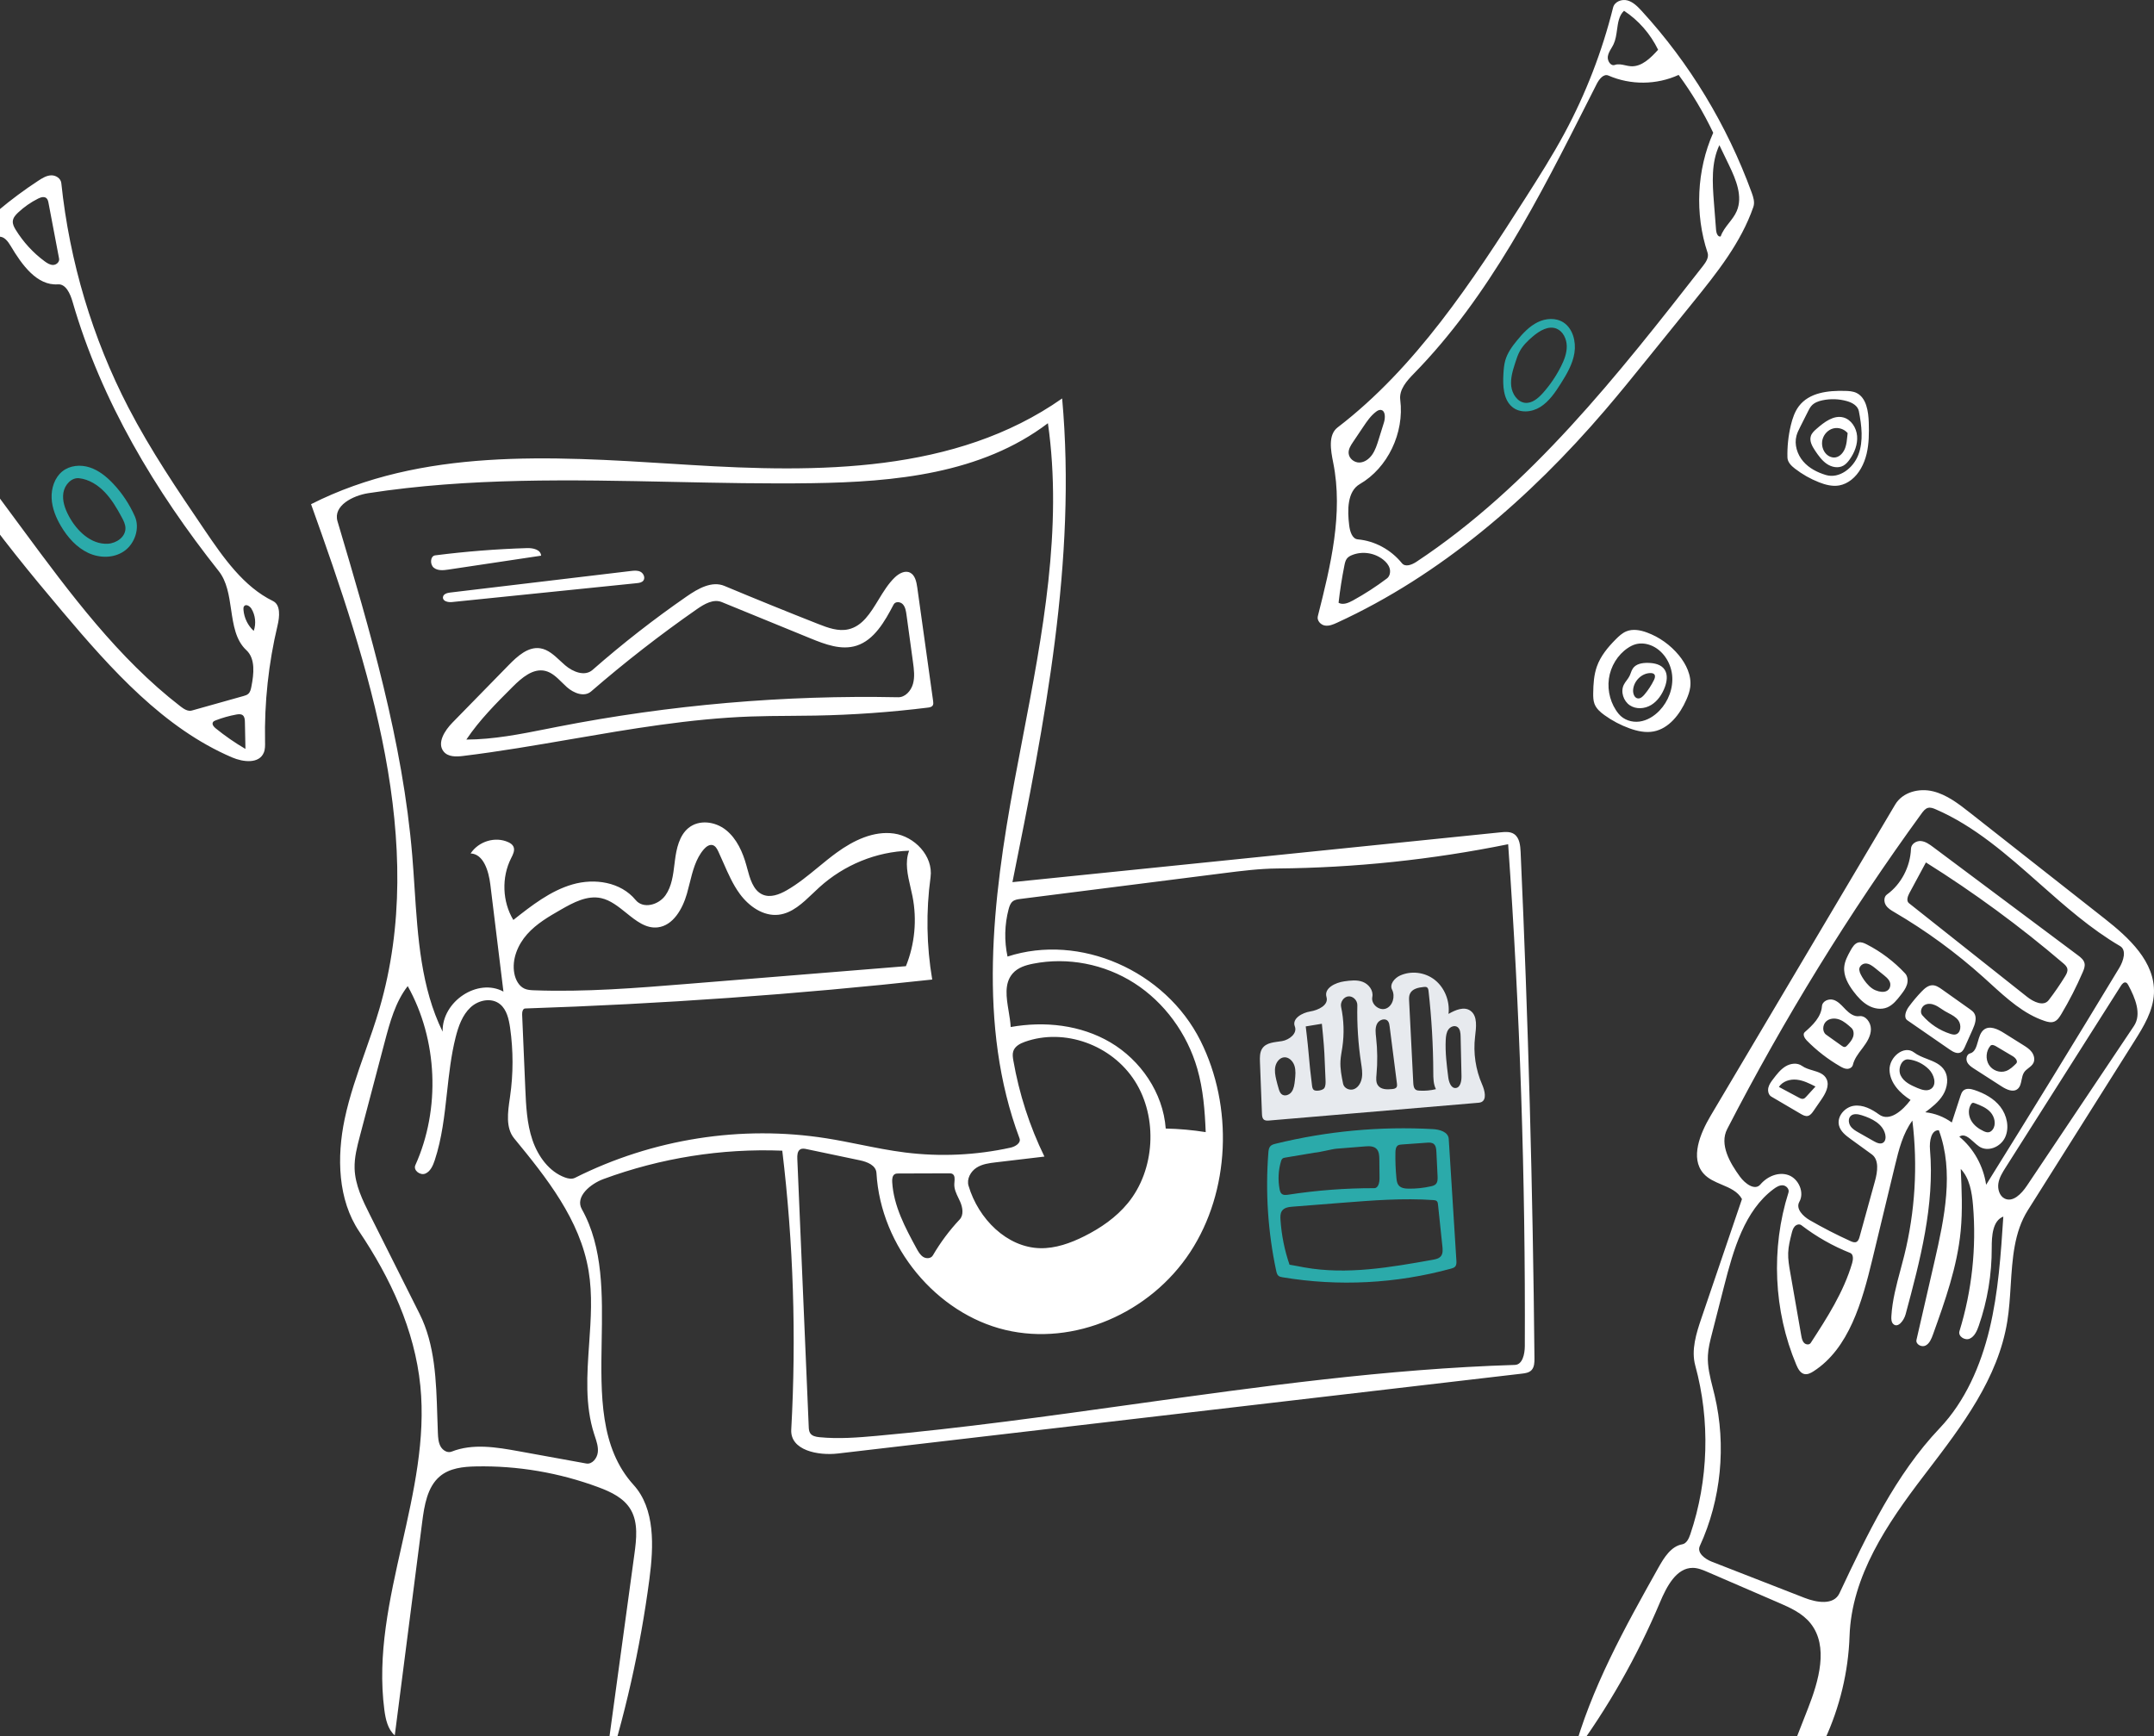 <svg width="366" height="295" viewBox="0 0 366 295" fill="none" xmlns="http://www.w3.org/2000/svg">
<rect x="0" y="0" width="366" height="295" fill="#333333" stroke="none"/>
<path fill-rule="evenodd" clip-rule="evenodd" d="M278.968 1.882C287.063 10.706 293.452 21.257 297.633 32.708C297.921 33.494 298.199 34.368 297.926 35.16C295.815 41.255 291.744 46.337 287.751 51.279L280.097 60.751C277.662 63.765 275.227 66.78 272.708 69.719C259.889 84.68 244.742 97.762 227.199 105.812C226.538 106.116 225.827 106.418 225.114 106.297C224.401 106.176 223.733 105.447 223.92 104.712C226.089 96.174 228.271 87.248 226.531 78.602C226.111 76.517 225.643 73.891 227.279 72.636C240.529 62.476 250.068 47.954 259.21 33.629C261.509 30.027 263.802 26.415 265.836 22.641C269.448 15.939 272.229 8.743 274.088 1.29C274.343 0.268 275.569 -0.193 276.54 0.075C277.512 0.343 278.27 1.121 278.968 1.882ZM273.303 12.84C272.481 12.481 271.722 13.45 271.303 14.277C270.849 15.172 270.396 16.069 269.943 16.966C261.556 33.555 253.041 50.399 240.26 63.465C239.052 64.699 237.703 66.191 237.925 67.947C238.639 73.579 235.784 79.525 231.055 82.259C228.908 83.5 228.933 86.703 229.248 89.26C229.374 90.284 229.741 91.568 230.719 91.655C233.585 91.909 236.335 93.395 238.203 95.698C238.792 96.424 239.909 95.97 240.678 95.462C260.012 82.662 274.868 63.756 289.372 45.18C289.872 44.539 290.405 43.732 290.144 42.949C287.949 36.365 288.301 28.882 291.103 22.558C289.45 19.094 287.479 15.798 285.228 12.73C281.482 14.443 277.077 14.483 273.303 12.84ZM227.444 102.43C228.207 102.851 229.13 102.451 229.893 102.031C231.898 100.929 233.83 99.678 235.668 98.291C236.154 97.924 236.299 97.191 236.127 96.589C235.955 95.986 235.525 95.499 235.049 95.119C233.563 93.931 231.484 93.618 229.741 94.321C229.419 94.451 229.1 94.62 228.877 94.898C228.618 95.223 228.522 95.656 228.439 96.073C228.018 98.175 227.686 100.297 227.444 102.43ZM281.74 8.455C280.426 5.75 278.4 3.434 275.948 1.833C275.095 2.625 274.929 3.828 274.76 5.055C274.644 5.897 274.526 6.749 274.184 7.488C274.073 7.728 273.937 7.958 273.801 8.187L273.8 8.187V8.188V8.188C273.542 8.625 273.284 9.06 273.201 9.562C273.074 10.327 273.689 11.287 274.387 11.034C274.954 10.828 275.548 10.961 276.148 11.094C276.465 11.164 276.782 11.235 277.098 11.257C278.939 11.382 280.467 9.863 281.74 8.455ZM292.152 24.668C290.745 27.616 290.967 31.098 291.223 34.386L291.59 39.102C291.63 39.62 291.898 40.32 292.373 40.176C292.668 39.308 293.229 38.591 293.792 37.873C294.285 37.244 294.778 36.614 295.095 35.88C296.17 33.393 294.977 30.526 293.802 28.09L292.152 24.668ZM229.154 77.01C229.213 77.932 230.123 78.622 231.001 78.597C231.878 78.571 232.668 77.973 233.181 77.222C233.694 76.472 233.975 75.578 234.25 74.7L235.154 71.799C235.406 70.99 235.422 69.755 234.619 69.659C234.329 69.624 234.052 69.786 233.814 69.964C232.914 70.638 232.259 71.606 231.62 72.556L229.882 75.142C229.505 75.703 229.111 76.324 229.154 77.01ZM21.824 69.267C15.717 57.493 11.818 44.453 10.417 31.118C10.331 30.298 9.473 29.767 8.69 29.795C7.907 29.824 7.196 30.26 6.53 30.694C-2.924 36.866 -10.971 45.41 -16.755 55.414C-17.341 56.427 -17.918 57.502 -17.992 58.685C-18.064 59.846 -17.643 60.973 -17.21 62.043C-10.829 77.785 -0.188 91.137 10.613 103.928C18.932 113.779 27.837 123.751 39.438 128.709C41.312 129.511 44.035 129.837 44.83 127.877C45.061 127.308 45.049 126.666 45.037 126.046L45.036 126.022C44.909 119.38 45.625 112.72 47.162 106.277C47.517 104.786 47.702 102.776 46.377 102.13C41.397 99.699 37.984 94.798 34.792 90.096C30.204 83.338 25.606 76.558 21.824 69.267ZM32.605 120.738C31.919 120.931 31.234 120.475 30.661 120.033C20.104 111.888 11.922 100.863 3.884 89.987L-10.301 70.794C-7.907 69.188 -7.603 65.699 -7.551 62.71C-7.483 58.825 -7.433 54.825 -8.766 51.201C-9.062 50.396 -8.677 49.503 -8.264 48.757C-6.492 45.557 -4.036 42.779 -1.13 40.692C-0.849 40.49 -0.551 40.289 -0.214 40.239C0.676 40.107 1.359 41.018 1.834 41.821C3.712 44.992 6.293 48.579 9.834 48.318C11.182 48.219 11.93 49.891 12.323 51.252C17.214 68.184 26.397 83.456 37.165 97.044C38.565 98.809 38.916 101.192 39.264 103.553C39.652 106.187 40.036 108.793 41.865 110.487C43.427 111.932 43.137 114.528 42.715 116.672C42.63 117.111 42.527 117.581 42.21 117.881C41.975 118.103 41.658 118.196 41.352 118.281L32.605 120.738ZM7.577 44.396C5.641 42.971 3.968 41.15 2.679 39.065C2.401 38.613 2.13 38.108 2.179 37.572C2.232 36.99 2.648 36.524 3.062 36.133C4.085 35.17 5.241 34.363 6.481 33.746C6.936 33.521 7.523 33.337 7.9 33.686C8.123 33.892 8.193 34.221 8.251 34.526L10.04 43.947C10.145 44.504 9.591 45.005 9.051 45.022C8.512 45.038 8.019 44.721 7.577 44.396ZM-10.124 62.617C-10.162 64.389 -10.291 66.378 -11.552 67.552C-11.816 67.585 -11.991 67.28 -12.095 67.022C-13.003 64.757 -13.924 62.438 -14.067 59.983C-14.21 57.529 -13.429 54.872 -11.525 53.449C-11.267 53.257 -10.889 53.098 -10.662 53.329C-10.57 53.421 -10.531 53.556 -10.498 53.685C-9.98 55.688 -10.021 57.798 -10.066 59.873L-10.124 62.617ZM41.267 121.559C41.573 121.822 41.605 122.294 41.614 122.71L41.704 127.265C39.93 126.229 38.23 125.052 36.624 123.746C36.32 123.499 35.985 123.099 36.172 122.744C36.265 122.568 36.457 122.484 36.635 122.414C37.783 121.968 38.971 121.635 40.177 121.417C40.549 121.35 40.974 121.307 41.267 121.559ZM41.369 103.618C41.353 103.413 41.353 103.188 41.469 103.022C41.775 102.584 42.44 102.98 42.721 103.437C43.398 104.538 43.548 105.98 43.112 107.208C42.118 106.311 41.478 104.992 41.369 103.618ZM305.652 69.033C307.42 66.688 310.644 66.351 313.487 66.424C314.151 66.441 314.835 66.475 315.44 66.765C317.122 67.572 317.479 69.886 317.536 71.832C317.587 73.602 317.577 75.395 317.169 77.113C316.76 78.831 315.915 80.487 314.564 81.541C313.956 82.015 313.252 82.36 312.506 82.492C311.354 82.695 310.175 82.383 309.08 81.954C307.621 81.382 306.237 80.598 304.982 79.628C304.368 79.155 303.734 78.535 303.715 77.734C303.669 75.888 303.866 74.035 304.297 72.245C304.572 71.1 304.955 69.958 305.652 69.033ZM310.238 80.714C312.508 81.401 314.923 79.55 315.783 77.233C316.644 74.917 316.326 72.314 315.853 69.877C315.671 68.942 314.722 68.419 313.847 68.169C312.491 67.782 311.051 67.73 309.674 68.02C308.99 68.165 308.291 68.411 307.811 68.944C307.549 69.235 307.369 69.593 307.191 69.948L305.86 72.595C305.627 73.06 305.391 73.53 305.253 74.037C304.842 75.552 305.386 77.233 306.39 78.401C307.395 79.569 308.799 80.279 310.238 80.714ZM279.848 107.482C281.93 108.247 283.818 109.593 285.265 111.344C286.509 112.851 287.457 114.805 287.196 116.782C287.1 117.508 286.846 118.199 286.555 118.866C285.457 121.389 283.568 123.806 280.974 124.295C279.613 124.551 278.21 124.244 276.901 123.775C275.388 123.232 273.944 122.472 272.625 121.521C271.925 121.017 271.23 120.418 270.923 119.586C270.711 119.012 270.705 118.379 270.713 117.764C270.733 116.242 270.829 114.694 271.332 113.267C271.97 111.462 273.218 109.971 274.541 108.641C275.073 108.107 275.637 107.58 276.32 107.293C277.438 106.824 278.712 107.064 279.848 107.482ZM281.977 120.75C283.481 119.182 284.357 116.909 284.119 114.694C283.88 112.479 282.457 110.401 280.466 109.645C279.638 109.33 278.721 109.243 277.873 109.489C277.415 109.623 276.986 109.85 276.586 110.118C274.872 111.266 273.669 113.224 273.376 115.341C273.085 117.457 273.708 119.695 275.041 121.31C275.894 122.344 277.287 122.787 278.578 122.615C279.868 122.443 281.052 121.713 281.977 120.75ZM91.945 94.425C91.875 93.38 90.549 93.106 89.555 93.137C84.338 93.299 79.127 93.71 73.945 94.371C73.094 94.479 73.025 95.924 73.708 96.47C74.391 97.016 75.343 96.915 76.192 96.787L91.945 94.425ZM75.266 101.486C75.31 100.949 75.953 100.754 76.462 100.694L107.194 97.029C107.749 96.962 108.342 96.902 108.842 97.166C109.342 97.43 109.664 98.15 109.338 98.629C109.097 98.981 108.635 99.053 108.224 99.095L76.792 102.307C76.138 102.373 75.208 102.176 75.266 101.486ZM144.161 106.938C142.442 107.335 140.677 106.682 139.028 106.033C133.697 103.935 128.385 101.778 123.096 99.565C120.961 98.671 118.618 100.009 116.698 101.338C111.14 105.182 105.789 109.358 100.679 113.839C99.367 114.991 97.347 114.183 96.023 113.046C95.743 112.806 95.468 112.549 95.191 112.292C94.16 111.333 93.116 110.361 91.782 110.161C89.732 109.856 87.93 111.492 86.444 113.01L76.865 122.807C75.576 124.124 74.22 126.235 75.367 127.69C76.124 128.65 77.513 128.602 78.69 128.458C84.835 127.708 90.949 126.656 97.062 125.604H97.063C107.166 123.866 117.263 122.13 127.482 121.757C129.746 121.675 132.012 121.66 134.277 121.645C135.697 121.635 137.115 121.625 138.534 121.599C144.932 121.482 151.325 121.028 157.681 120.24C157.987 120.201 158.337 120.135 158.497 119.855C158.617 119.644 158.587 119.378 158.554 119.135L155.861 99.847C155.725 98.867 155.486 97.733 154.635 97.31C153.776 96.883 152.764 97.434 152.058 98.105C150.955 99.155 150.104 100.549 149.266 101.924C147.89 104.181 146.545 106.387 144.161 106.938ZM100.444 117.492C106.194 112.514 112.188 107.851 118.397 103.526C119.671 102.638 121.221 101.729 122.646 102.313L137.699 108.472C140.212 109.501 142.96 110.542 145.539 109.718C148.538 108.759 150.33 105.618 151.84 102.727C152.133 102.164 152.988 102.229 153.411 102.691C153.834 103.153 153.941 103.833 154.028 104.468L155.13 112.512C155.299 113.747 155.465 115.029 155.126 116.224C154.787 117.42 153.791 118.506 152.607 118.482C133.229 118.088 113.814 119.771 94.758 123.496C94.169 123.611 93.579 123.728 92.988 123.845L92.988 123.846C88.435 124.751 83.866 125.659 79.239 125.675C81.473 122.344 84.304 119.513 87.115 116.707C88.658 115.166 90.588 113.505 92.66 114.008C93.779 114.281 94.638 115.127 95.491 115.97H95.492V115.971H95.493V115.971C95.766 116.241 96.039 116.51 96.32 116.76C97.479 117.79 99.273 118.507 100.444 117.492ZM349.043 173.603C348.529 173.805 347.956 173.667 347.433 173.494C343.889 172.321 341.012 169.697 338.183 167.119C337.8 166.77 337.418 166.422 337.035 166.078C332.349 161.869 327.263 158.152 321.879 155.003C321.331 154.683 320.756 154.346 320.421 153.788C320.085 153.231 320.095 152.383 320.613 152.011C323.027 150.275 324.594 147.296 324.708 144.219C324.739 143.399 325.619 142.852 326.395 142.918C327.172 142.984 327.849 143.475 328.484 143.95L353.089 162.343C353.568 162.7 354.084 163.116 354.202 163.722C354.297 164.217 354.101 164.717 353.902 165.176C352.841 167.642 351.621 170.032 350.253 172.324C349.942 172.843 349.589 173.389 349.043 173.603ZM324.427 151.784C324.138 152.321 323.887 153.098 324.356 153.47L344.435 169.39C345.534 170.262 347.243 171.079 348.109 169.952C349.103 168.658 350.032 167.308 350.89 165.911C351.124 165.528 351.363 165.091 351.279 164.645C351.202 164.236 350.876 163.941 350.57 163.679C343.201 157.387 335.399 151.658 327.245 146.551L324.427 151.784ZM314.435 161.519C314.759 160.934 315.153 160.293 315.781 160.149C316.263 160.039 316.752 160.256 317.196 160.483C319.614 161.72 321.828 163.395 323.712 165.414C324.165 165.9 324.221 166.682 324.019 167.329C323.817 167.976 323.401 168.52 322.994 169.049C322.339 169.899 321.641 170.783 320.675 171.186C319.632 171.621 318.418 171.411 317.43 170.851C316.442 170.291 315.65 169.415 314.951 168.491C314.039 167.285 313.223 165.838 313.365 164.305C313.457 163.3 313.952 162.392 314.435 161.519ZM318.663 168.27C320.184 168.893 321.156 168.399 321.196 167.349C321.222 166.686 320.673 166.176 320.174 165.772L318.663 164.548C318.164 164.144 317.614 163.721 316.984 163.725C316.354 163.729 315.713 164.413 315.971 165.018C315.932 165.31 317.143 167.647 318.663 168.27ZM312.661 181.196C313.033 181.41 313.425 181.62 313.848 181.629C314.271 181.638 314.729 181.386 314.833 180.955C315.076 179.942 315.713 179.102 316.336 178.28C316.404 178.19 316.472 178.1 316.539 178.011C317.221 177.101 317.88 176.071 317.898 174.912C317.916 173.754 317.005 172.519 315.914 172.676C315.056 172.801 314.256 172.208 313.632 171.574C313.533 171.473 313.434 171.369 313.335 171.265C312.813 170.716 312.283 170.159 311.589 169.921C310.764 169.639 309.642 170.088 309.576 170.999C309.445 172.833 307.997 174.214 306.655 175.39C306.253 175.742 306.616 176.418 306.992 176.801C308.684 178.523 310.597 180.006 312.661 181.196ZM312.93 177.702L310.285 175.818C309.613 175.339 309.667 174.166 310.266 173.589C310.866 173.013 311.798 172.969 312.562 173.257C313.326 173.546 313.962 174.111 314.58 174.667C314.988 175.034 315.045 175.703 314.858 176.233C314.67 176.764 314.29 177.189 313.919 177.598C313.792 177.738 313.65 177.887 313.467 177.912C313.274 177.938 313.092 177.818 312.93 177.702ZM333.895 177.826L335.188 174.932C335.584 174.047 335.968 172.951 335.433 172.149C335.248 171.871 334.974 171.675 334.706 171.485L330.002 168.147C329.495 167.786 328.944 167.413 328.333 167.423C327.608 167.435 327 167.98 326.485 168.517C325.714 169.322 324.993 170.181 324.329 171.085C323.823 171.773 323.408 172.905 324.099 173.383L331.297 178.357C331.866 178.749 332.587 179.152 333.183 178.811C333.534 178.61 333.725 178.206 333.895 177.826ZM332.299 175.778C331.997 175.851 331.682 175.77 331.385 175.676C329.567 175.099 327.904 173.994 326.626 172.516C326.201 172.025 326.441 171.157 326.981 170.812C327.521 170.467 328.223 170.546 328.805 170.804C329.182 170.971 329.525 171.202 329.87 171.434C330.059 171.561 330.247 171.688 330.442 171.805C330.651 171.93 330.868 172.044 331.087 172.16C331.705 172.486 332.325 172.813 332.747 173.379C333.317 174.143 333.199 175.56 332.299 175.778ZM334.731 179.009C335.561 178.802 335.814 177.911 336.078 176.985C336.295 176.22 336.52 175.43 337.082 174.983C338.05 174.213 339.421 174.857 340.464 175.51L343.78 177.587C344.309 177.919 344.849 178.261 345.229 178.771C345.608 179.281 345.794 180.003 345.529 180.587C345.352 180.977 345.017 181.236 344.68 181.496C344.404 181.71 344.126 181.925 343.932 182.215C343.683 182.587 343.59 183.053 343.498 183.513C343.383 184.092 343.269 184.661 342.851 185.025C342.088 185.687 340.952 185.156 340.108 184.613L335.436 181.607C334.965 181.303 334.467 180.97 334.236 180.443C334.005 179.914 334.194 179.144 334.731 179.009ZM340.856 181.995C341.525 181.754 342.063 181.232 342.579 180.723C342.953 180.354 342.453 179.748 342.006 179.483L339.144 177.786C338.845 177.609 338.43 177.448 338.198 177.714C337.452 178.57 337.345 179.968 337.948 180.941C338.552 181.914 339.812 182.37 340.856 181.995ZM308.014 181.889C307.373 181.699 306.721 181.506 306.198 181.13C305.384 180.546 304.253 180.688 303.4 181.204C302.547 181.72 301.911 182.546 301.295 183.354C300.954 183.802 300.603 184.27 300.472 184.829C300.342 185.387 300.498 186.063 300.975 186.343L305.966 189.273C306.344 189.495 306.767 189.724 307.189 189.625C307.609 189.527 307.9 189.134 308.153 188.767L309.437 186.906C310.152 185.87 310.899 184.55 310.377 183.393C309.957 182.467 308.999 182.182 308.014 181.889ZM306.434 186.71C306.173 186.783 305.905 186.65 305.664 186.521L302.263 184.699C302.917 183.724 304.161 183.35 305.288 183.469C306.416 183.586 307.463 184.114 308.482 184.634L306.92 186.343C306.78 186.496 306.629 186.656 306.434 186.71ZM282.875 113.836C283.402 114.681 283.237 115.811 282.888 116.753C282.427 117.993 281.649 119.144 280.55 119.804C279.451 120.464 278.007 120.561 276.937 119.851C275.865 119.141 275.328 117.563 275.902 116.376C276.034 116.101 276.215 115.858 276.397 115.614C276.57 115.382 276.743 115.149 276.874 114.888C276.961 114.717 277.028 114.535 277.095 114.353C277.192 114.091 277.288 113.829 277.442 113.601C277.987 112.788 279.061 112.628 280.005 112.642C281.077 112.658 282.287 112.892 282.875 113.836ZM280.483 114.373C279.016 114.353 277.641 115.648 277.496 117.185C277.436 117.813 277.69 118.593 278.283 118.68C278.728 118.745 279.119 118.383 279.417 118.03C280.05 117.284 280.593 116.453 281.03 115.565C281.177 115.267 281.307 114.885 281.114 114.618C280.973 114.423 280.715 114.376 280.483 114.373ZM315.553 74.1C315.44 72.686 314.542 71.296 313.237 70.941C311.58 70.491 309.973 71.72 308.657 72.873C308.268 73.214 307.862 73.581 307.697 74.084C307.417 74.94 307.92 75.841 308.416 76.581C308.983 77.426 309.59 78.278 310.418 78.836C311.246 79.396 312.35 79.613 313.219 79.127C313.662 78.88 314.007 78.475 314.306 78.051C315.111 76.912 315.666 75.514 315.553 74.1ZM311.878 77.725C311.315 77.814 310.733 77.575 310.32 77.165C309.7 76.55 309.454 75.562 309.671 74.696C309.899 73.784 310.626 73.03 311.496 72.805C312.366 72.58 313.342 72.893 313.945 73.59C313.923 73.78 313.904 73.972 313.885 74.163C313.821 74.814 313.757 75.465 313.543 76.076C313.267 76.866 312.669 77.6 311.878 77.725ZM267.265 298.273C270.321 286.889 276.091 276.557 281.801 266.368C282.766 264.646 283.962 262.75 285.836 262.423C286.574 262.295 286.964 261.45 287.215 260.707C290.312 251.559 290.61 241.386 288.056 232.054C287.327 229.391 288.225 226.567 289.113 223.958L295.99 203.755C295.275 202.452 293.922 201.88 292.552 201.3C291.406 200.815 290.247 200.325 289.439 199.397C287.156 196.777 288.879 192.611 290.667 189.594L322.014 136.73C323.294 134.571 326.103 133.894 328.457 134.469C330.812 135.045 332.823 136.606 334.759 138.129L357.622 156.111C361.711 159.327 366.227 163.437 365.991 168.807C365.861 171.779 364.246 174.42 362.684 176.899L344.565 205.65C342.222 209.367 341.938 213.887 341.652 218.427V218.428C341.523 220.481 341.394 222.539 341.074 224.529C339.512 234.236 333.373 242.274 327.491 249.976C327.256 250.284 327.022 250.591 326.788 250.897C320.701 258.88 314.611 267.795 314.269 278.027C313.861 290.223 308.359 302.134 299.5 310L307.209 290.306C309.042 285.622 310.74 279.795 307.672 275.893C306.284 274.128 304.185 273.194 302.172 272.324L290.199 267.15C289.373 266.794 288.522 266.432 287.63 266.426C284.849 266.408 283.194 269.585 282.066 272.262C278.165 281.525 273.181 290.282 267.265 298.273ZM306.634 271.527C308.687 272.327 311.577 272.814 312.55 270.749C317.258 260.754 322.096 250.568 329.591 242.681C333.91 238.136 336.558 232.071 338.056 225.837C339.554 219.603 339.979 213.146 340.397 206.732C338.578 207.428 338.42 210.013 338.428 212.051C338.445 216.544 337.699 221.039 336.235 225.259C335.929 226.143 335.518 227.097 334.698 227.47C333.879 227.843 332.671 227.094 332.946 226.2C335.061 219.334 335.849 212.019 335.249 204.829C335.063 202.6 334.668 200.215 333.164 198.636C333.327 202.155 333.49 205.691 333.151 209.197C332.565 215.263 330.5 221.046 328.453 226.749C328.187 227.49 327.865 228.297 327.191 228.645C326.515 228.993 325.467 228.441 325.644 227.672L328.709 214.327C330.395 206.99 332.052 199.097 329.443 192.066C328.129 191.974 327.819 193.952 327.937 195.334C328.74 204.796 326.256 214.188 323.797 223.328C323.51 224.395 322.493 225.729 321.704 224.995C321.364 224.679 321.348 224.133 321.375 223.656C321.531 220.968 322.231 218.366 322.929 215.767C323.146 214.96 323.363 214.154 323.563 213.345C325.412 205.89 325.883 198.061 324.944 190.42C323.324 192.606 322.638 195.378 321.989 198.065L318.142 214.014C316.402 221.224 314.179 229.15 308.148 233.023C307.668 233.331 307.111 233.618 306.563 233.482C305.883 233.312 305.498 232.571 305.214 231.898C301.365 222.768 300.884 212.117 303.893 202.644C304.076 202.069 303.52 201.468 302.947 201.42C302.372 201.373 301.835 201.702 301.365 202.051C296.427 205.72 294.535 212.367 292.964 218.513L290.876 226.684C290.57 227.878 290.264 229.082 290.2 230.317C290.103 232.192 290.568 234.028 291.032 235.854C291.139 236.277 291.246 236.699 291.346 237.122C293.355 245.612 292.447 254.832 288.827 262.708C288.294 263.869 289.703 264.925 290.851 265.373L306.634 271.527ZM314.435 193.539C313.612 192.941 312.73 192.26 312.475 191.241C312.085 189.68 313.497 188.111 315.017 187.902C316.538 187.691 318.025 188.464 319.285 189.385C321.059 190.681 323.305 188.704 324.634 186.911C322.841 185.782 321.132 184.029 321.061 181.831C320.99 179.632 323.528 177.539 325.217 178.832C325.873 179.335 326.666 179.642 327.45 179.945C328.625 180.401 329.78 180.848 330.424 181.931C331.157 183.164 330.897 184.83 330.151 186.054C329.405 187.277 328.256 188.155 327.135 189.004C328.744 189.172 330.311 189.776 331.643 190.742L333.094 186.289C333.207 185.943 333.329 185.583 333.587 185.338C334.085 184.868 334.859 185.014 335.496 185.226C337.167 185.785 338.806 186.657 339.909 188.092C341.011 189.527 341.471 191.612 340.701 193.27C339.93 194.929 337.755 195.813 336.281 194.813C335.975 194.606 335.668 194.328 335.36 194.051C334.539 193.31 333.717 192.568 332.924 193.162C335.346 195.148 337.009 198.131 337.476 201.326C345.099 189.097 352.641 176.812 360.1 164.472C360.812 163.294 361.387 161.437 360.227 160.76C355.273 157.866 350.895 153.99 346.527 150.124C341.014 145.243 335.517 140.378 328.901 137.521C328.481 137.339 328.022 137.164 327.583 137.285C327.123 137.413 326.799 137.834 326.51 138.232C314.19 155.165 303.133 173.117 293.475 191.867C292.128 194.484 293.931 197.602 295.656 199.959C296.518 201.137 298.182 202.381 299.122 201.271C300.307 199.873 302.249 199.074 303.927 199.698C305.605 200.322 306.649 202.62 305.736 204.229C305.077 205.393 306.369 206.686 307.498 207.337C309.753 208.639 312.067 209.828 314.429 210.9C314.757 211.049 315.139 211.195 315.459 211.027C315.763 210.866 315.886 210.485 315.982 210.14L318.598 200.661C319.028 199.102 319.316 197.078 318.046 196.157L314.435 193.539ZM361.236 166.965C360.889 166.84 360.572 167.206 360.368 167.527L340.779 198.407C340.252 199.237 339.712 200.101 339.558 201.086C339.404 202.072 339.749 203.218 340.6 203.657C342.011 204.384 343.487 202.857 344.392 201.506L362.593 174.341C363.945 172.325 362.8 169.567 361.644 167.421C361.544 167.235 361.428 167.035 361.236 166.965ZM306.084 208.199C305.739 207.935 305.223 208.092 304.934 208.423C304.646 208.754 304.528 209.207 304.419 209.641C304.151 210.71 303.882 211.791 303.842 212.895C303.802 214 303.993 215.099 304.183 216.186L306.059 226.924C306.138 227.374 306.23 227.852 306.533 228.181C306.836 228.508 307.427 228.579 307.672 228.201C310.449 223.926 313.265 219.566 314.717 214.617C314.897 214.001 314.95 213.136 314.377 212.91C311.429 211.741 308.631 210.152 306.084 208.199ZM327.746 181.706C326.806 180.763 325.563 180.16 324.272 180.021C323.094 179.895 322.415 181.637 322.952 182.747C323.49 183.858 324.677 184.408 325.776 184.872C326.552 185.199 327.493 185.508 328.169 184.991C329.14 184.248 328.616 182.578 327.746 181.706ZM320.013 194.148C320.396 193.861 320.446 193.274 320.339 192.792C319.934 190.974 318.042 190.046 316.343 189.513C315.686 189.307 314.868 189.164 314.405 189.696C314.018 190.141 314.101 190.877 314.434 191.367C314.768 191.857 315.289 192.159 315.794 192.445L318.418 193.934C318.916 194.216 319.551 194.494 320.013 194.148ZM334.946 187.597C334.39 188.381 334.447 189.521 334.91 190.368C335.374 191.215 336.177 191.803 337.024 192.204C337.314 192.341 337.633 192.462 337.945 192.396C338.214 192.341 338.444 192.15 338.608 191.919C339.214 191.066 338.92 189.781 338.225 189.006C337.531 188.231 336.542 187.842 335.591 187.48C335.427 187.417 335.236 187.356 335.086 187.451C335.072 187.459 335.059 187.47 335.047 187.48C335.008 187.514 334.976 187.556 334.946 187.597ZM71.74 258.617C72.104 255.789 72.613 252.676 74.723 250.886C76.405 249.458 78.715 249.23 80.876 249.186C87.953 249.043 95.053 250.253 101.726 252.741C103.837 253.527 106.047 254.564 107.201 256.584C108.45 258.772 108.145 261.531 107.8 264.058L102.441 303.267C106.137 291.912 108.79 280.181 110.351 268.291C111.08 262.744 111.334 256.379 107.657 252.332C101.919 246.017 102.075 237.02 102.234 227.872C102.372 219.977 102.511 211.97 98.864 205.476C97.674 203.357 100.327 201.169 102.533 200.356C112.258 196.77 122.625 195.125 132.922 195.533C134.81 211.237 135.321 227.123 134.446 242.926C134.249 246.469 139.023 247.384 142.373 246.992L258.609 233.42C259.19 233.352 259.82 233.261 260.231 232.823C260.713 232.314 260.736 231.512 260.73 230.792C260.456 202.113 259.672 173.44 258.379 144.793C258.329 143.674 258.194 142.39 257.314 141.761C256.656 141.289 255.789 141.351 254.995 141.433L172.031 149.902C177.481 122.833 182.962 95.255 180.476 67.708C162.34 80.442 138.937 80.347 117.177 78.998C116.273 78.942 115.366 78.885 114.458 78.828C93.517 77.51 71.679 76.135 52.853 85.675C62.71 113.197 72.68 143.238 64.487 171.359C63.762 173.847 62.899 176.291 62.037 178.734C60.708 182.5 59.38 186.263 58.558 190.181C57.204 196.64 57.407 203.872 61.037 209.27C66.293 217.087 70.47 225.976 71.424 235.502C72.328 244.541 70.307 253.505 68.289 262.461C66.181 271.817 64.075 281.163 65.31 290.57C65.519 292.162 65.896 293.873 67.079 294.888L71.74 258.617ZM79.964 145.025C82.162 145.108 83.036 148.014 83.317 150.311L85.543 168.501C81.197 166.129 75.085 170.155 75.209 175.308C71.547 167.866 70.991 159.336 70.44 150.893C70.321 149.057 70.201 147.224 70.05 145.408C68.433 125.982 62.874 107.194 57.349 88.583C56.562 85.929 59.964 84.208 62.576 83.805C79.721 81.158 97.071 81.523 114.43 81.889C122.299 82.055 130.168 82.221 138.021 82.106C151.975 81.902 166.74 80.512 178.059 71.916C180.603 89.775 177.145 107.794 173.731 125.587C173.27 127.994 172.808 130.396 172.363 132.794C168.626 152.915 166.082 174.363 173.232 193.433C173.534 194.237 172.506 194.843 171.703 195.019C165.822 196.311 159.742 196.589 153.777 195.839C151.218 195.518 148.687 195.01 146.154 194.501C144.247 194.119 142.34 193.736 140.421 193.432C125.972 191.149 110.891 193.519 97.704 200.144C97.175 200.409 96.547 200.285 95.994 200.083C93.323 199.11 91.418 196.512 90.467 193.709C89.517 190.906 89.381 187.882 89.254 184.908L88.722 172.439C88.703 171.992 88.814 171.383 89.24 171.369C112.339 170.609 135.413 168.969 158.399 166.453C157.427 160.727 157.331 154.836 158.115 149.076C158.61 145.441 155.363 142.126 151.906 141.64C148.449 141.153 145.031 142.802 142.16 144.888C141.086 145.669 140.055 146.516 139.025 147.363C137.3 148.781 135.578 150.197 133.66 151.295C132.404 152.013 130.895 152.592 129.576 152.013C127.963 151.302 127.422 149.282 126.939 147.478C126.909 147.364 126.879 147.251 126.849 147.14C126.219 144.817 125.181 142.504 123.353 141.043C121.526 139.582 118.77 139.218 116.966 140.711C115.424 141.988 114.936 144.199 114.678 146.247C114.655 146.429 114.632 146.613 114.61 146.796C114.381 148.679 114.144 150.624 113.077 152.134C111.906 153.791 109.293 154.502 108.008 152.941C105.468 149.853 101.011 149.206 97.27 150.289C93.529 151.372 90.329 153.875 87.225 156.327C85.353 153.241 85.198 149.087 86.835 145.857L86.862 145.803C87.17 145.197 87.524 144.5 87.251 143.883C87.083 143.5 86.711 143.266 86.343 143.099C84.142 142.105 81.331 142.955 79.964 145.025ZM146.105 197.168C147.335 197.426 148.848 198.005 148.924 199.324C149.649 211.903 159.143 223.207 170.815 225.992C182.487 228.776 195.423 223.146 202.229 212.779C209.035 202.413 209.568 188.012 203.987 176.863C198.002 164.906 183.458 158.557 171.195 162.547C170.626 159.905 170.69 157.114 171.379 154.504C171.508 154.02 171.675 153.513 172.046 153.197C172.409 152.887 172.9 152.817 173.363 152.758L207.906 148.377C210.943 147.992 213.988 147.606 217.047 147.58C230.2 147.465 243.344 146.084 256.26 143.459C258.266 171.837 259.211 200.299 259.09 228.755C259.084 230.105 258.694 231.899 257.413 231.938C235.672 232.605 214.104 235.617 192.526 238.629C178.029 240.653 163.529 242.678 148.969 243.992C145.724 244.285 142.458 244.543 139.215 244.218C138.627 244.158 137.964 244.032 137.645 243.509C137.452 243.194 137.43 242.8 137.415 242.425L135.476 196.909C135.451 196.321 135.485 195.612 135.969 195.317C136.289 195.121 136.69 195.191 137.054 195.268L146.105 197.168ZM86.626 186.63C86.282 188.995 85.896 191.654 87.367 193.443C92.852 200.114 98.552 207.242 100.009 215.933C100.69 219.991 100.398 224.167 100.107 228.327C99.74 233.566 99.374 238.779 100.959 243.695C101 243.822 101.043 243.951 101.086 244.08C101.377 244.956 101.674 245.85 101.58 246.764C101.471 247.813 100.606 248.869 99.618 248.69L88.15 246.607C84.352 245.918 80.34 245.246 76.732 246.674C76.035 246.95 75.232 246.465 74.859 245.787C74.485 245.108 74.436 244.291 74.403 243.507C74.364 242.561 74.335 241.607 74.305 240.652C74.12 234.64 73.931 228.515 71.288 223.247L62.858 206.44C61.613 203.959 60.339 201.368 60.253 198.563C60.196 196.69 60.676 194.851 61.152 193.045L65.358 177.091C66.243 173.731 67.18 170.266 69.278 167.568C74.372 176.67 74.874 188.445 70.576 197.991C70.179 198.874 71.394 199.783 72.26 199.431C73.125 199.079 73.565 198.081 73.87 197.158C75.093 193.461 75.522 189.563 75.951 185.66C76.298 182.502 76.646 179.34 77.415 176.278C77.886 174.402 78.565 172.488 79.942 171.196C81.317 169.905 83.56 169.463 85.002 170.672C86.105 171.597 86.463 173.178 86.674 174.646C87.227 178.521 87.225 182.482 86.666 186.356C86.653 186.447 86.639 186.539 86.626 186.63ZM106.414 155.133C108.104 156.495 109.76 157.829 111.788 157.582C114.366 157.268 115.973 154.474 116.722 151.857C116.885 151.284 117.031 150.698 117.177 150.111C117.699 148.014 118.224 145.901 119.59 144.324C119.987 143.866 120.559 143.438 121.123 143.618C121.579 143.764 121.846 144.251 122.058 144.701C122.358 145.339 122.643 145.988 122.927 146.636C123.73 148.467 124.532 150.298 125.698 151.888C127.276 154.042 129.732 155.736 132.3 155.44C134.597 155.175 136.391 153.463 138.14 151.793C138.498 151.451 138.855 151.111 139.214 150.785C143.427 146.959 148.913 144.721 154.473 144.56C153.723 146.534 154.224 148.687 154.714 150.8C154.832 151.309 154.95 151.815 155.049 152.316C155.834 156.267 155.438 160.471 153.929 164.182L116.79 167.193C108.12 167.896 99.428 168.599 90.738 168.278C90.189 168.257 89.625 168.229 89.121 168.002C88.167 167.572 87.6 166.5 87.395 165.429C86.934 163.028 87.986 160.527 89.578 158.741C91.171 156.955 93.25 155.752 95.293 154.58C97.418 153.359 99.778 152.098 102.148 152.619C103.725 152.965 105.08 154.058 106.414 155.133ZM176.741 212.103C171.114 211.981 166.24 207.147 164.569 201.488C164.228 200.333 164.938 199.065 165.916 198.431C166.894 197.797 168.078 197.646 169.22 197.512L177.464 196.536C174.957 191.405 173.171 185.883 172.183 180.207C172.094 179.692 172.012 179.152 172.167 178.654C172.438 177.78 173.332 177.32 174.159 177.028C180.857 174.657 188.9 177.535 192.838 183.713C196.777 189.891 196.261 198.821 191.638 204.448C189.637 206.885 187.014 208.683 184.251 210.067C181.895 211.247 179.35 212.159 176.741 212.103ZM203.44 181.603C204.441 185.085 204.73 188.746 204.868 192.38C202.62 192.022 200.349 191.818 198.076 191.772C197.631 185.658 193.768 180.135 188.688 177.139C183.608 174.143 177.477 173.496 171.736 174.521C171.688 173.66 171.539 172.761 171.39 171.861C170.996 169.488 170.603 167.116 172.06 165.431C172.939 164.413 174.28 164.006 175.565 163.755C181.417 162.606 187.657 163.809 192.743 167.066C197.829 170.323 201.715 175.603 203.44 181.603ZM162.175 200.871C162.166 200.984 162.157 201.095 162.153 201.201C162.114 202.046 162.488 202.821 162.858 203.588C162.958 203.793 163.057 203.998 163.147 204.203C163.576 205.177 163.783 206.458 163.067 207.22C161.333 209.064 159.8 211.117 158.509 213.328C158.19 213.874 157.404 213.919 156.879 213.593C156.354 213.267 156.029 212.685 155.725 212.129C153.806 208.606 151.839 204.92 151.6 200.867C151.57 200.363 151.623 199.752 152.047 199.517C152.235 199.414 152.455 199.411 152.666 199.41L161.248 199.383C161.453 199.382 161.669 199.384 161.847 199.491C162.269 199.743 162.221 200.328 162.175 200.871Z" fill="white"/>
<path fill-rule="evenodd" clip-rule="evenodd" d="M215.516 195.865C215.544 195.491 215.588 195.09 215.822 194.808C216.052 194.533 216.413 194.434 216.752 194.351C225.492 192.208 234.519 191.369 243.479 191.868C244.621 191.932 246.089 192.338 246.164 193.539C246.597 200.424 247.03 207.308 247.463 214.193C247.485 214.541 247.496 214.927 247.284 215.196C247.111 215.415 246.833 215.5 246.571 215.572C237.252 218.13 227.428 218.635 217.916 217.043C217.671 217.002 217.413 216.954 217.223 216.786C216.993 216.583 216.912 216.253 216.847 215.945C215.444 209.374 214.994 202.577 215.516 195.865ZM217.577 207.285C217.748 209.885 218.266 212.459 219.11 214.909C219.952 215.036 220.785 215.221 221.624 215.37C228.853 216.659 236.246 215.362 243.473 214.067C243.986 213.975 244.549 213.853 244.865 213.419C245.188 212.974 245.146 212.356 245.087 211.8C244.838 209.427 244.589 207.055 244.34 204.683C244.32 204.492 244.295 204.287 244.171 204.144C244.022 203.971 243.778 203.943 243.557 203.928C238.421 203.572 233.268 203.976 228.135 204.379C225.298 204.602 222.46 204.825 219.623 205.048C218.956 205.1 218.198 205.204 217.815 205.781C217.533 206.206 217.542 206.768 217.577 207.285ZM217.656 197.363C217.207 198.879 217.127 200.515 217.424 202.071C217.478 202.351 217.553 202.647 217.754 202.837C218.054 203.119 218.509 203.073 218.907 203.012C223.74 202.266 228.627 201.896 233.512 201.904C234.201 201.905 234.413 200.929 234.405 200.202C234.394 199.139 234.383 198.076 234.372 197.013C234.365 196.397 234.336 195.719 233.936 195.271C233.456 194.732 232.652 194.749 231.952 194.805C230.334 194.935 228.715 195.065 227.097 195.196C226.322 195.258 224.269 195.812 223.325 195.878C221.682 196.154 220.039 196.43 218.396 196.706C218.22 196.735 218.036 196.769 217.901 196.89C217.769 197.008 217.708 197.189 217.656 197.363ZM239.328 201.988C240.612 202.006 241.898 201.87 243.154 201.586C243.453 201.519 243.767 201.432 243.98 201.201C244.293 200.862 244.291 200.331 244.268 199.859C244.201 198.488 244.135 197.117 244.068 195.746C244.045 195.257 243.993 194.706 243.63 194.4C243.311 194.131 242.86 194.147 242.451 194.176C241.023 194.278 239.595 194.381 238.167 194.483C237.94 194.499 237.703 194.52 237.514 194.651C237.168 194.892 237.116 195.396 237.106 195.833C237.075 197.286 237.131 198.741 237.275 200.187C237.317 200.605 237.375 201.046 237.62 201.378C238.003 201.894 238.705 201.98 239.328 201.988Z" fill="#2BAAAA"/>
<path fill-rule="evenodd" clip-rule="evenodd" d="M237.883 165.778C239.792 164.909 242.134 165.2 243.799 166.515C245.462 167.83 246.383 170.116 246.124 172.29C247.294 171.624 248.778 170.968 249.87 171.768C251.102 172.671 250.821 174.616 250.636 176.185C250.312 178.927 250.732 181.761 251.832 184.269C252.287 185.306 252.677 186.877 251.668 187.295C251.498 187.365 251.313 187.382 251.13 187.397C239.306 188.401 227.481 189.404 215.656 190.408C215.331 190.436 214.968 190.451 214.723 190.225C214.472 189.995 214.441 189.605 214.428 189.256C214.315 186.327 214.201 183.398 214.087 180.469C214.057 179.683 214.043 178.836 214.464 178.187C215.162 177.112 216.622 177.116 217.842 176.91C219.063 176.704 220.482 175.62 220.012 174.416C219.489 173.074 221.274 172.094 222.635 171.875C223.998 171.657 225.804 170.802 225.392 169.418C224.941 167.906 226.917 166.967 228.409 166.759C229.462 166.612 230.562 166.469 231.561 166.85C232.56 167.23 233.403 168.312 233.179 169.405C232.921 170.657 234.368 171.823 235.509 171.38C236.65 170.939 237.112 169.297 236.535 168.17C236.063 167.25 236.971 166.194 237.883 165.778ZM243.989 185.08C243.547 184.217 243.543 183.189 243.539 182.207C243.521 177.601 243.252 172.995 242.735 168.421C242.709 168.189 242.668 167.931 242.488 167.796C242.333 167.68 242.125 167.694 241.935 167.712C241.011 167.803 239.917 168.018 239.552 168.917C239.396 169.3 239.414 169.732 239.436 170.149C239.67 174.766 239.904 179.383 240.138 184C240.16 184.43 240.215 184.924 240.554 185.165C240.739 185.296 240.972 185.32 241.194 185.332C242.131 185.387 243.074 185.301 243.989 185.08ZM228.084 177.981C227.969 178.751 227.808 179.514 227.766 180.291C227.694 181.59 227.954 182.882 228.212 184.154C228.378 184.97 229.379 185.371 230.113 185.057C230.847 184.743 231.291 183.918 231.412 183.093C231.534 182.27 231.391 181.43 231.266 180.607C230.776 177.369 230.564 174.086 230.633 170.809C230.651 169.98 229.883 169.231 229.099 169.313C228.315 169.394 227.702 170.288 227.874 171.097C228.352 173.351 228.424 175.7 228.084 177.981ZM235.861 173.559C235.4 172.923 234.343 173.262 233.984 173.967C233.624 174.672 233.734 175.526 233.823 176.321C234.056 178.395 234.078 180.497 233.89 182.576C233.834 183.19 233.772 183.859 234.093 184.373C234.588 185.165 235.673 185.158 236.568 185.062C236.848 185.032 237.171 184.975 237.312 184.717C237.41 184.538 237.387 184.316 237.361 184.111C236.948 180.884 236.535 177.658 236.123 174.431C236.084 174.125 236.039 173.804 235.861 173.559ZM246.104 174.946C245.757 175.445 245.683 176.094 245.653 176.712C245.55 178.83 245.816 180.946 246.082 183.049C246.187 183.877 246.547 184.941 247.339 184.885C248.141 184.828 248.35 183.698 248.332 182.851C248.282 180.609 248.233 178.366 248.183 176.124C248.17 175.534 248.111 174.852 247.647 174.522C247.159 174.177 246.451 174.448 246.104 174.946ZM221.866 174.416C221.866 174.416 222.218 177.343 222.341 178.834C222.495 180.706 222.692 182.574 222.931 184.436C222.965 184.707 223.012 184.999 223.201 185.185C223.53 185.508 224.797 185.293 225.03 184.889C225.263 184.485 225.25 183.981 225.23 183.508C225.165 182.014 225.101 180.519 225.037 179.024C224.968 177.422 224.606 173.967 224.606 173.967L221.866 174.416ZM217.27 185.013C217.371 185.348 217.491 185.699 217.748 185.923C218.251 186.361 219.065 186.09 219.461 185.544C219.857 184.999 219.946 184.281 220.022 183.599C220.115 182.762 220.205 181.892 219.947 181.094C219.69 180.297 218.978 179.595 218.181 179.669C217.448 179.737 216.881 180.443 216.709 181.196C216.538 181.95 216.682 182.74 216.86 183.492C216.982 184.003 217.118 184.511 217.27 185.013Z" fill="#E7EAEE"/>
<path fill-rule="evenodd" clip-rule="evenodd" d="M265.206 65.177C264.251 66.686 263.216 68.215 261.739 69.147C260.261 70.079 258.222 70.26 256.895 69.105C255.43 67.83 255.339 65.533 255.455 63.536C255.5 62.767 255.558 61.992 255.768 61.254C256.13 59.974 256.923 58.882 257.75 57.869C258.753 56.64 259.864 55.454 261.256 54.763C262.648 54.071 264.378 53.95 265.682 54.81C267.243 55.84 267.821 58.031 267.525 59.946C267.229 61.861 266.227 63.563 265.206 65.177ZM262.174 66.774C263.378 65.424 264.41 63.904 265.235 62.268C265.778 61.192 266.24 60.022 266.218 58.803C266.197 57.585 265.587 56.311 264.511 55.859C263.112 55.27 261.575 56.212 260.405 57.213C259.572 57.926 258.766 58.708 258.232 59.688C257.893 60.307 257.674 60.989 257.457 61.666C257.045 62.947 256.628 64.281 256.784 65.623C256.941 66.965 257.853 68.312 259.13 68.451C260.312 68.58 261.36 67.686 262.174 66.774Z" fill="#2BAAAA"/>
<path fill-rule="evenodd" clip-rule="evenodd" d="M19.272 82.234C20.768 83.83 22.002 85.696 22.905 87.725C23.813 89.765 22.898 92.388 21.117 93.636C19.335 94.884 16.927 94.868 14.974 93.948C13.021 93.028 11.486 91.311 10.356 89.398C9.503 87.956 8.843 86.34 8.772 84.643C8.701 82.946 9.294 81.16 10.569 80.119C11.858 79.067 13.671 78.916 15.231 79.422C16.79 79.927 18.126 81.012 19.272 82.234ZM13.437 81.264C12.142 81.124 10.993 82.374 10.771 83.724C10.549 85.074 11.037 86.444 11.67 87.641C13.041 90.237 15.487 92.543 18.305 92.4C19.754 92.326 21.341 91.269 21.316 89.742C21.304 89.082 20.995 88.473 20.686 87.898C19.865 86.371 18.979 84.861 17.795 83.626C16.611 82.392 15.094 81.444 13.437 81.264Z" fill="#2BAAAA"/>
</svg>
